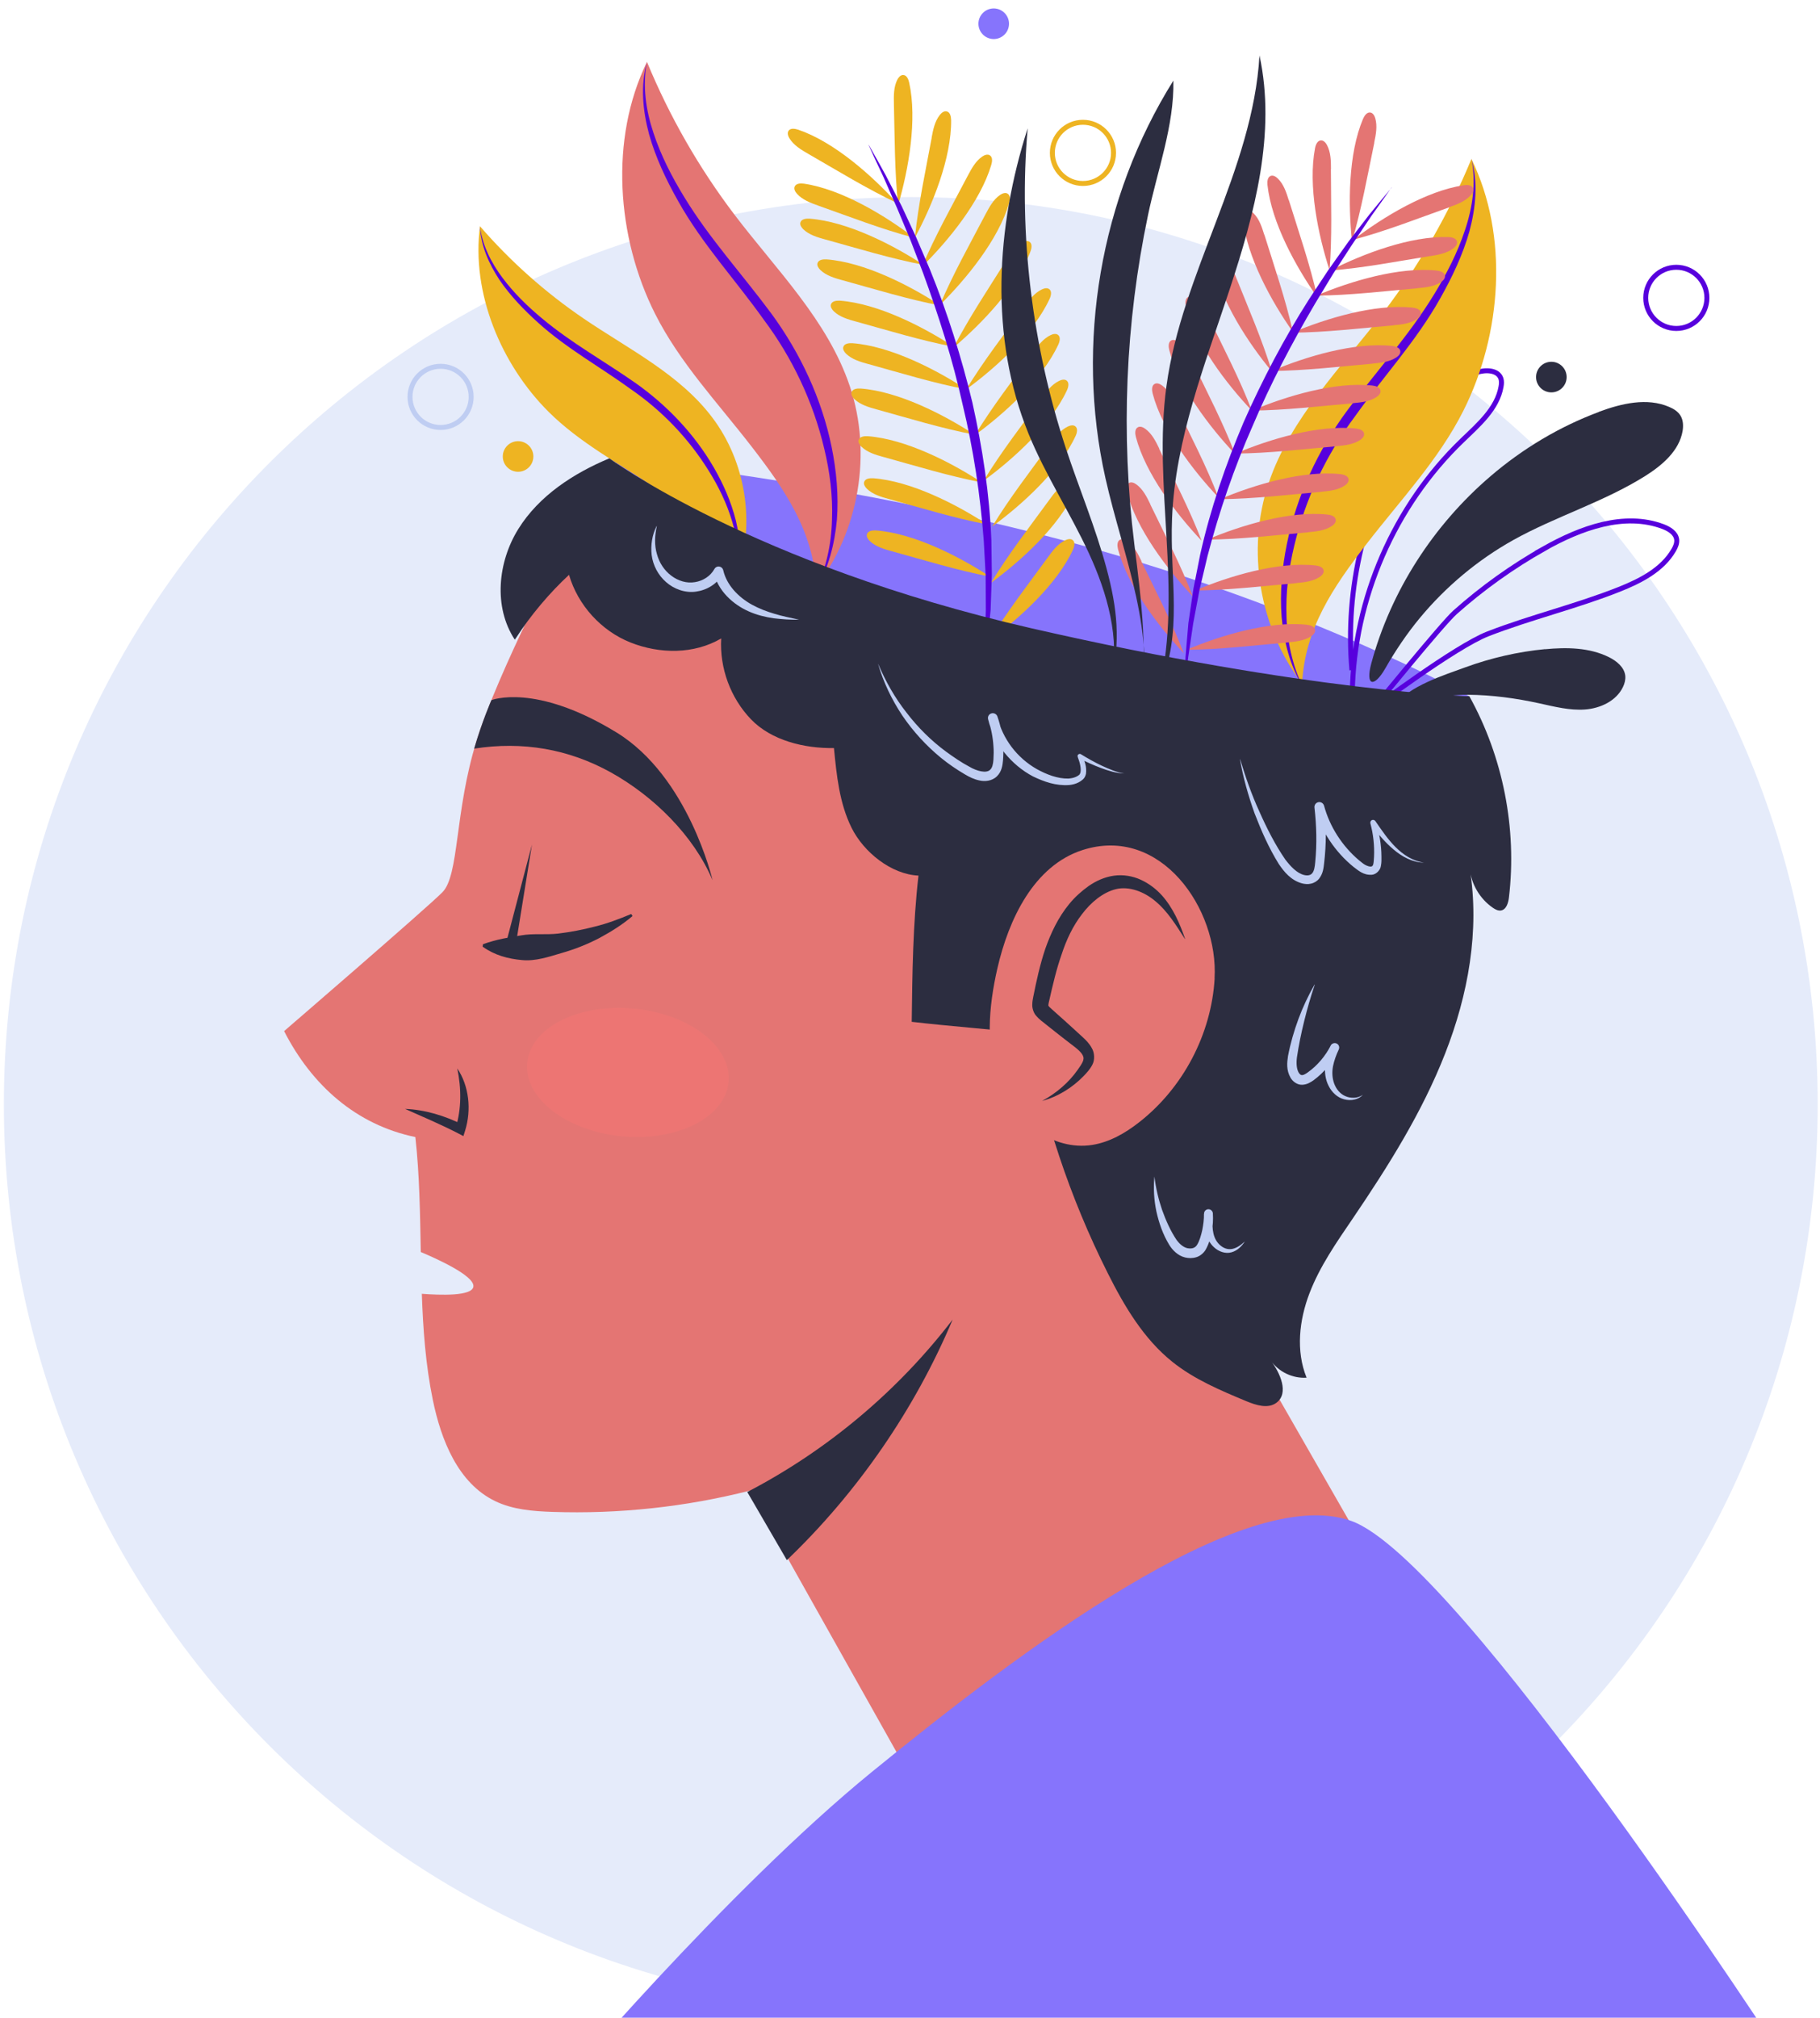 <svg width="194" height="215" viewBox="0 0 194 215" fill="none" xmlns="http://www.w3.org/2000/svg">
<path d="M97.084 214.34C150.473 214.34 193.754 171.059 193.754 117.67C193.754 64.281 150.473 21 97.084 21C43.694 21 0.414 64.281 0.414 117.67C0.414 171.059 43.694 214.34 97.084 214.34Z" fill="#E5EBFA"/>
<path d="M156.624 74.19C156.624 74.19 139.664 64.75 114.764 57.96C89.864 51.17 64.974 48.84 64.974 48.84C64.974 48.84 91.514 68.66 109.414 72.36C127.314 76.06 156.624 74.18 156.624 74.18V74.19Z" fill="#8674FC"/>
<path d="M144.104 71.41C143.344 62.69 145.494 53.75 150.134 46.33C151.914 43.48 154.234 40.73 157.424 39.68C158.364 39.37 159.694 39.41 159.994 40.36C160.074 40.63 160.054 40.91 160.004 41.19C159.594 43.56 157.584 45.27 155.854 46.94C148.624 53.9 144.314 63.8 144.144 73.83" stroke="#5700DD" stroke-width="0.53" stroke-miterlimit="10"/>
<path d="M170.434 43.88C172.844 42.99 175.564 42.34 177.924 43.36C178.394 43.56 178.854 43.84 179.124 44.28C179.424 44.76 179.444 45.37 179.354 45.93C178.994 48.03 177.194 49.57 175.384 50.71C170.964 53.49 165.854 55.01 161.294 57.55C157.504 59.67 154.114 62.51 151.344 65.85C149.954 67.53 148.744 69.33 147.664 71.22C146.474 73.3 145.514 73.13 146.174 70.68C148.264 62.95 152.814 55.93 158.884 50.74C162.304 47.81 166.224 45.46 170.444 43.89L170.434 43.88Z" fill="#2C2D40"/>
<path d="M164.584 58.46C168.454 56.28 173.104 54.55 177.264 56.11C177.924 56.36 178.644 56.8 178.724 57.5C178.764 57.89 178.604 58.27 178.404 58.61C177.184 60.72 174.854 61.9 172.594 62.8C168.014 64.62 163.194 65.76 158.604 67.54C155.134 68.89 146.434 75.44 146.434 75.44C146.434 75.44 153.764 66.43 155.094 65.25C158.004 62.66 161.194 60.38 164.594 58.46H164.584Z" stroke="#5700DD" stroke-width="0.53" stroke-miterlimit="10"/>
<path d="M164.684 69.18C166.994 68.96 169.414 68.99 171.494 70.02C172.324 70.43 173.144 71.1 173.244 72.01C173.284 72.42 173.174 72.84 172.994 73.21C172.284 74.69 170.594 75.48 168.954 75.6C167.324 75.72 165.704 75.3 164.104 74.95C161.594 74.4 159.034 74.05 156.464 74.03C153.804 74.02 151.384 74.78 148.834 75.1C149.984 73.17 154.114 71.87 156.184 71.11C158.924 70.11 161.784 69.45 164.684 69.17V69.18Z" fill="#2C2D40"/>
<path d="M138.794 72.85C134.224 66.89 132.834 58.61 135.224 51.49C137.564 44.51 143.024 39.12 147.484 33.26C151.294 28.25 154.444 22.75 156.844 16.94C160.844 25.13 160.084 35.61 155.994 43.75C153.364 48.99 149.254 53.31 145.674 57.95C142.084 62.59 139.094 66.99 138.794 72.85Z" fill="#EEB422"/>
<path d="M156.844 16.93C157.574 19.43 157.304 22.13 156.634 24.64C155.924 27.16 154.794 29.53 153.514 31.8C150.954 36.37 147.384 40.21 144.424 44.38C141.354 48.47 139.144 53.16 137.964 58.13C137.364 60.61 137.034 63.16 137.134 65.72C137.194 68.27 137.734 70.83 138.854 73.16C137.514 70.94 136.844 68.34 136.614 65.75C136.414 63.14 136.654 60.51 137.174 57.96C138.214 52.84 140.494 47.97 143.584 43.77C146.684 39.58 150.174 35.78 152.844 31.4C154.184 29.22 155.364 26.93 156.164 24.5C156.974 22.09 157.354 19.48 156.854 16.93H156.844Z" fill="#5700DD"/>
<path d="M87.014 62.51C91.584 56.55 92.974 48.27 90.584 41.15C88.244 34.17 82.784 28.78 78.324 22.92C74.514 17.91 71.364 12.41 68.964 6.6C64.964 14.79 65.724 25.27 69.814 33.41C72.444 38.65 76.554 42.97 80.134 47.61C83.724 52.25 86.714 56.65 87.014 62.51Z" fill="#E47573"/>
<path d="M68.964 6.59C68.464 9.14 68.844 11.75 69.654 14.16C70.454 16.59 71.634 18.88 72.974 21.06C75.644 25.44 79.134 29.24 82.234 33.43C85.314 37.63 87.594 42.5 88.644 47.62C89.164 50.18 89.404 52.81 89.204 55.41C88.964 58 88.294 60.6 86.964 62.82C88.084 60.49 88.624 57.93 88.684 55.38C88.784 52.83 88.454 50.27 87.854 47.79C86.674 42.81 84.464 38.13 81.394 34.04C78.434 29.87 74.864 26.03 72.304 21.46C71.024 19.2 69.894 16.82 69.184 14.3C68.514 11.79 68.244 9.09 68.974 6.59H68.964Z" fill="#5700DD"/>
<path d="M78.604 61.32C80.524 55.73 79.494 49.21 75.924 44.49C72.434 39.86 67.014 37.21 62.224 33.95C58.134 31.17 54.404 27.85 51.164 24.11C50.224 31.22 53.414 38.85 58.494 43.9C61.764 47.15 65.914 49.35 69.744 51.92C73.574 54.49 76.914 57.02 78.604 61.32Z" fill="#EEB422"/>
<path d="M51.154 24.11C51.414 26.14 52.354 27.99 53.554 29.59C54.754 31.2 56.204 32.62 57.754 33.91C60.844 36.51 64.394 38.47 67.754 40.82C71.104 43.19 74.024 46.25 76.084 49.81C77.114 51.59 77.944 53.49 78.444 55.49C78.914 57.48 79.064 59.59 78.624 61.58C78.874 59.56 78.644 57.52 78.054 55.6C77.484 53.67 76.604 51.85 75.534 50.15C73.414 46.73 70.594 43.79 67.284 41.5C64.034 39.13 60.414 37.15 57.364 34.39C55.844 33.02 54.404 31.53 53.244 29.83C52.124 28.12 51.244 26.18 51.164 24.13L51.154 24.11Z" fill="#5700DD"/>
<path d="M141.874 18.01C141.874 17.14 141.854 16.22 141.444 15.45C141.314 15.2 141.084 14.95 140.804 14.96C140.424 14.98 140.244 15.42 140.174 15.79C139.414 19.75 140.494 25.01 141.724 28.8C142.004 25.23 141.874 21.58 141.864 18L141.874 18.01Z" fill="#E47573"/>
<path d="M146.484 15.19C146.664 14.33 146.834 13.44 146.594 12.6C146.514 12.33 146.354 12.04 146.074 11.99C145.704 11.93 145.434 12.33 145.284 12.68C143.714 16.4 143.694 21.76 144.114 25.73C145.124 22.3 145.764 18.7 146.494 15.2L146.484 15.19Z" fill="#E47573"/>
<path d="M154.494 22.07C155.314 21.78 156.174 21.46 156.764 20.81C156.954 20.6 157.114 20.31 157.014 20.05C156.874 19.7 156.394 19.68 156.024 19.74C152.034 20.34 147.444 23.11 144.274 25.54C147.734 24.62 151.134 23.28 154.504 22.08L154.494 22.07Z" fill="#E47573"/>
<path d="M152.464 27.29C153.324 27.15 154.224 26.99 154.924 26.46C155.144 26.29 155.364 26.03 155.304 25.75C155.224 25.38 154.754 25.27 154.384 25.26C150.354 25.13 145.334 27.02 141.774 28.83C145.344 28.55 148.924 27.85 152.464 27.28V27.29Z" fill="#E47573"/>
<path d="M151.084 30.71C151.954 30.63 152.864 30.54 153.594 30.06C153.834 29.9 154.064 29.66 154.024 29.38C153.974 29.01 153.514 28.87 153.144 28.83C149.134 28.41 143.994 29.95 140.314 31.5C143.894 31.47 147.524 31.03 151.084 30.72V30.71Z" fill="#E47573"/>
<path d="M148.514 34.66C149.384 34.58 150.294 34.49 151.024 34.01C151.264 33.85 151.494 33.61 151.454 33.33C151.404 32.96 150.944 32.82 150.574 32.78C146.564 32.36 141.424 33.9 137.744 35.45C141.324 35.42 144.954 34.98 148.514 34.67V34.66Z" fill="#E47573"/>
<path d="M146.324 38.74C147.194 38.66 148.104 38.57 148.834 38.09C149.074 37.93 149.304 37.69 149.264 37.41C149.214 37.04 148.754 36.9 148.384 36.86C144.374 36.44 139.234 37.98 135.554 39.53C139.134 39.5 142.764 39.06 146.324 38.75V38.74Z" fill="#E47573"/>
<path d="M144.214 42.96C145.084 42.88 145.994 42.79 146.724 42.31C146.964 42.15 147.194 41.91 147.154 41.63C147.104 41.26 146.644 41.12 146.274 41.08C142.264 40.66 137.124 42.2 133.444 43.75C137.024 43.72 140.654 43.28 144.214 42.97V42.96Z" fill="#E47573"/>
<path d="M142.464 47.54C143.334 47.46 144.244 47.37 144.974 46.89C145.214 46.73 145.444 46.49 145.404 46.21C145.354 45.84 144.894 45.7 144.524 45.66C140.514 45.24 135.374 46.78 131.694 48.33C135.274 48.3 138.904 47.86 142.464 47.55V47.54Z" fill="#E47573"/>
<path d="M140.814 52.4C141.684 52.32 142.594 52.23 143.324 51.75C143.564 51.59 143.794 51.35 143.754 51.07C143.704 50.7 143.244 50.56 142.874 50.52C138.864 50.1 133.724 51.64 130.044 53.19C133.624 53.16 137.254 52.72 140.814 52.41V52.4Z" fill="#E47573"/>
<path d="M139.444 56.71C140.314 56.63 141.224 56.54 141.954 56.06C142.194 55.9 142.424 55.66 142.384 55.38C142.334 55.01 141.874 54.87 141.504 54.83C137.494 54.41 132.354 55.95 128.674 57.5C132.254 57.47 135.884 57.03 139.444 56.72V56.71Z" fill="#E47573"/>
<path d="M138.154 62.13C139.024 62.05 139.934 61.96 140.664 61.48C140.904 61.32 141.134 61.08 141.094 60.8C141.044 60.43 140.584 60.29 140.214 60.25C136.204 59.83 131.064 61.37 127.384 62.92C130.964 62.89 134.594 62.45 138.154 62.14V62.13Z" fill="#E47573"/>
<path d="M137.244 68.45C138.114 68.37 139.024 68.28 139.754 67.8C139.994 67.64 140.224 67.4 140.184 67.12C140.134 66.75 139.674 66.61 139.304 66.57C135.294 66.15 130.154 67.69 126.474 69.24C130.054 69.21 133.684 68.77 137.244 68.46V68.45Z" fill="#E47573"/>
<path d="M137.374 21.34C137.114 20.5 136.834 19.63 136.204 19.02C136.004 18.82 135.714 18.65 135.454 18.74C135.104 18.87 135.064 19.35 135.104 19.72C135.544 23.73 138.124 28.43 140.424 31.69C139.644 28.2 138.444 24.75 137.384 21.33L137.374 21.34Z" fill="#E47573"/>
<path d="M134.764 25.02C134.504 24.18 134.224 23.31 133.594 22.7C133.394 22.5 133.104 22.33 132.844 22.42C132.494 22.55 132.454 23.03 132.494 23.4C132.934 27.41 135.514 32.11 137.814 35.37C137.034 31.88 135.834 28.43 134.774 25.01L134.764 25.02Z" fill="#E47573"/>
<path d="M131.734 29.5C131.414 28.69 131.054 27.84 130.394 27.28C130.174 27.1 129.874 26.95 129.624 27.06C129.284 27.21 129.274 27.7 129.344 28.07C130.094 32.03 133.034 36.52 135.574 39.59C134.524 36.17 133.064 32.82 131.734 29.5Z" fill="#E47573"/>
<path d="M128.914 33.94C128.534 33.15 128.124 32.33 127.424 31.82C127.194 31.65 126.884 31.52 126.634 31.66C126.304 31.84 126.334 32.32 126.424 32.68C127.444 36.58 130.694 40.86 133.434 43.75C132.154 40.41 130.464 37.17 128.904 33.95L128.914 33.94Z" fill="#E47573"/>
<path d="M127.134 38.56C126.754 37.77 126.344 36.95 125.634 36.44C125.404 36.27 125.094 36.14 124.844 36.28C124.514 36.46 124.544 36.94 124.634 37.3C125.654 41.2 128.904 45.48 131.644 48.37C130.364 45.03 128.674 41.79 127.114 38.57L127.134 38.56Z" fill="#E47573"/>
<path d="M125.354 43.19C124.974 42.4 124.564 41.58 123.864 41.07C123.634 40.9 123.324 40.77 123.074 40.91C122.744 41.09 122.774 41.57 122.864 41.93C123.884 45.83 127.134 50.11 129.874 53C128.594 49.66 126.904 46.42 125.344 43.2L125.354 43.19Z" fill="#E47573"/>
<path d="M123.574 47.81C123.194 47.02 122.784 46.2 122.074 45.69C121.844 45.52 121.534 45.39 121.284 45.53C120.954 45.71 120.984 46.19 121.074 46.55C122.094 50.45 125.344 54.73 128.084 57.62C126.804 54.28 125.114 51.04 123.554 47.82L123.574 47.81Z" fill="#E47573"/>
<path d="M121.674 59.79C121.294 59 120.884 58.18 120.174 57.67C119.944 57.5 119.634 57.37 119.384 57.51C119.054 57.69 119.084 58.17 119.174 58.53C120.194 62.43 123.444 66.71 126.184 69.6C124.904 66.26 123.214 63.02 121.654 59.8L121.674 59.79Z" fill="#E47573"/>
<path d="M122.624 53.74C122.244 52.95 121.834 52.13 121.134 51.62C120.904 51.45 120.594 51.32 120.344 51.46C120.014 51.64 120.044 52.12 120.134 52.48C121.154 56.38 124.404 60.66 127.144 63.55C125.864 60.21 124.174 56.97 122.614 53.75L122.624 53.74Z" fill="#E47573"/>
<path d="M148.334 19.97C147.634 20.98 146.914 21.99 146.194 22.99L144.134 26.05L142.124 29.14L140.214 32.29C137.724 36.52 135.434 40.87 133.524 45.38C131.544 49.86 129.954 54.51 128.714 59.25L127.864 62.83L127.184 66.45L126.644 70.1L126.274 73.78C126.294 72.55 126.324 71.31 126.364 70.08L126.674 66.39L127.214 62.72L127.934 59.08C129.014 54.25 130.634 49.54 132.564 44.98C134.574 40.45 136.874 36.06 139.534 31.89L141.574 28.8L143.714 25.78L145.974 22.85C146.754 21.89 147.544 20.94 148.334 20V19.97Z" fill="#5700DD"/>
<path d="M99.304 14.67C99.464 13.81 99.644 12.91 100.194 12.23C100.374 12.01 100.634 11.8 100.914 11.87C101.284 11.95 101.374 12.43 101.384 12.8C101.424 16.83 99.414 21.81 97.524 25.32C97.884 21.76 98.664 18.19 99.314 14.67H99.304Z" fill="#EEB422"/>
<path d="M95.284 11.07C95.264 10.2 95.254 9.28 95.644 8.5C95.774 8.25 95.984 7.99 96.264 7.99C96.644 7.99 96.834 8.44 96.914 8.81C97.784 12.75 96.854 18.03 95.734 21.86C95.354 18.3 95.374 14.65 95.284 11.07Z" fill="#EEB422"/>
<path d="M86.164 16.4C85.404 15.96 84.624 15.5 84.154 14.75C84.004 14.51 83.894 14.19 84.044 13.95C84.244 13.63 84.724 13.7 85.084 13.82C88.904 15.12 92.924 18.68 95.604 21.63C92.374 20.1 89.264 18.18 86.164 16.4Z" fill="#EEB422"/>
<path d="M87.224 21.91C86.404 21.62 85.544 21.3 84.954 20.65C84.764 20.44 84.604 20.15 84.704 19.89C84.844 19.54 85.324 19.52 85.694 19.57C89.684 20.16 94.284 22.92 97.454 25.34C93.994 24.43 90.594 23.1 87.214 21.91H87.224Z" fill="#EEB422"/>
<path d="M87.974 25.52C87.134 25.29 86.254 25.03 85.624 24.43C85.424 24.23 85.234 23.95 85.324 23.69C85.444 23.33 85.914 23.28 86.294 23.3C90.314 23.61 95.104 26.04 98.434 28.22C94.924 27.55 91.424 26.47 87.984 25.52H87.974Z" fill="#EEB422"/>
<path d="M89.794 29.86C88.954 29.63 88.074 29.37 87.444 28.77C87.244 28.57 87.054 28.29 87.144 28.03C87.264 27.67 87.734 27.62 88.114 27.64C92.134 27.95 96.924 30.38 100.254 32.56C96.744 31.89 93.244 30.81 89.804 29.86H89.794Z" fill="#EEB422"/>
<path d="M91.224 34.26C90.384 34.03 89.504 33.77 88.874 33.17C88.674 32.97 88.484 32.69 88.574 32.43C88.694 32.07 89.164 32.02 89.544 32.04C93.564 32.35 98.354 34.78 101.684 36.96C98.174 36.29 94.674 35.21 91.234 34.26H91.224Z" fill="#EEB422"/>
<path d="M92.544 38.79C91.704 38.56 90.824 38.3 90.194 37.7C89.994 37.5 89.804 37.22 89.894 36.96C90.014 36.6 90.484 36.55 90.864 36.57C94.884 36.88 99.674 39.31 103.004 41.49C99.494 40.82 95.994 39.74 92.554 38.79H92.544Z" fill="#EEB422"/>
<path d="M93.434 43.62C92.594 43.39 91.714 43.13 91.074 42.53C90.874 42.33 90.684 42.05 90.774 41.79C90.894 41.43 91.364 41.38 91.744 41.4C95.764 41.71 100.554 44.14 103.884 46.32C100.374 45.65 96.874 44.57 93.434 43.62Z" fill="#EEB422"/>
<path d="M94.184 48.7C93.344 48.47 92.464 48.21 91.834 47.61C91.634 47.41 91.444 47.13 91.534 46.87C91.654 46.51 92.124 46.46 92.504 46.48C96.524 46.79 101.314 49.22 104.644 51.4C101.134 50.73 97.634 49.65 94.194 48.7H94.184Z" fill="#EEB422"/>
<path d="M94.764 53.18C93.924 52.95 93.044 52.69 92.414 52.09C92.214 51.89 92.023 51.61 92.114 51.35C92.234 50.99 92.704 50.94 93.084 50.96C97.103 51.27 101.894 53.7 105.224 55.88C101.714 55.21 98.214 54.13 94.774 53.18H94.764Z" fill="#EEB422"/>
<path d="M95.064 58.74C94.224 58.51 93.344 58.25 92.714 57.65C92.514 57.45 92.324 57.17 92.414 56.91C92.534 56.55 93.004 56.5 93.384 56.52C97.404 56.83 102.194 59.26 105.524 61.44C102.014 60.77 98.514 59.69 95.074 58.74H95.064Z" fill="#EEB422"/>
<path d="M94.834 65.13C93.994 64.9 93.114 64.64 92.484 64.04C92.284 63.84 92.094 63.56 92.184 63.3C92.304 62.94 92.774 62.89 93.154 62.91C97.174 63.22 101.964 65.65 105.294 67.83C101.784 67.16 98.284 66.08 94.844 65.13H94.834Z" fill="#EEB422"/>
<path d="M103.144 18.75C103.554 17.98 103.984 17.17 104.704 16.68C104.934 16.52 105.254 16.4 105.494 16.54C105.824 16.73 105.774 17.21 105.664 17.57C104.514 21.44 101.134 25.6 98.294 28.4C99.684 25.11 101.484 21.92 103.144 18.75Z" fill="#EEB422"/>
<path d="M105.044 22.84C105.454 22.07 105.884 21.26 106.604 20.77C106.834 20.61 107.154 20.49 107.394 20.63C107.724 20.82 107.674 21.3 107.564 21.66C106.414 25.53 103.034 29.69 100.194 32.49C101.584 29.2 103.384 26.01 105.044 22.84Z" fill="#EEB422"/>
<path d="M107.224 27.79C107.684 27.05 108.184 26.28 108.944 25.85C109.194 25.71 109.514 25.61 109.744 25.77C110.054 25.98 109.974 26.46 109.834 26.81C108.384 30.57 104.684 34.46 101.644 37.03C103.294 33.85 105.324 30.82 107.224 27.79Z" fill="#EEB422"/>
<path d="M109.204 32.66C109.714 31.95 110.264 31.22 111.054 30.84C111.304 30.72 111.634 30.64 111.854 30.82C112.144 31.05 112.034 31.52 111.874 31.86C110.174 35.52 106.214 39.14 102.994 41.49C104.854 38.44 107.094 35.55 109.204 32.66Z" fill="#EEB422"/>
<path d="M110.134 37.53C110.644 36.82 111.194 36.09 111.984 35.71C112.234 35.59 112.564 35.51 112.784 35.69C113.074 35.92 112.964 36.39 112.804 36.73C111.104 40.39 107.144 44.01 103.924 46.36C105.784 43.31 108.024 40.42 110.134 37.53Z" fill="#EEB422"/>
<path d="M111.054 42.4C111.564 41.69 112.114 40.96 112.904 40.58C113.154 40.46 113.484 40.38 113.704 40.56C113.994 40.79 113.884 41.26 113.724 41.6C112.024 45.26 108.064 48.88 104.844 51.23C106.704 48.18 108.944 45.29 111.054 42.4Z" fill="#EEB422"/>
<path d="M111.974 47.27C112.484 46.56 113.034 45.83 113.824 45.45C114.074 45.33 114.404 45.25 114.624 45.43C114.914 45.66 114.804 46.13 114.644 46.47C112.944 50.13 108.984 53.75 105.764 56.1C107.624 53.05 109.864 50.16 111.974 47.27Z" fill="#EEB422"/>
<path d="M111.694 59.39C112.204 58.68 112.754 57.95 113.544 57.57C113.794 57.45 114.124 57.37 114.344 57.55C114.634 57.78 114.524 58.25 114.364 58.59C112.664 62.25 108.704 65.87 105.484 68.22C107.344 65.17 109.584 62.28 111.694 59.39Z" fill="#EEB422"/>
<path d="M111.844 53.27C112.354 52.56 112.904 51.83 113.694 51.45C113.944 51.33 114.274 51.25 114.494 51.43C114.784 51.66 114.674 52.13 114.514 52.47C112.814 56.13 108.854 59.75 105.634 62.1C107.494 59.05 109.734 56.16 111.844 53.27Z" fill="#EEB422"/>
<path d="M92.604 15.45C93.214 16.52 93.824 17.59 94.414 18.68L96.114 21.97L97.674 25.33L99.134 28.74C100.994 33.32 102.484 38.06 103.644 42.87C104.724 47.7 105.474 52.62 105.674 57.57L105.724 61.28L105.594 64.99L105.234 68.68C105.054 69.9 104.864 71.12 104.664 72.34L104.964 68.66L105.084 64.98L105.064 61.3L104.864 57.63C104.494 52.74 103.764 47.88 102.614 43.12C101.554 38.34 100.064 33.65 98.374 29.04L97.054 25.6L95.634 22.2L94.154 18.82C93.624 17.71 93.104 16.59 92.594 15.47L92.604 15.45Z" fill="#5700DD"/>
<path d="M118.444 72.69C119.414 68.05 118.044 63.22 116.054 58.92C114.064 54.62 111.434 50.62 109.644 46.24C105.454 35.98 106.154 24.22 109.544 13.67C108.544 25.01 110.054 36.95 113.614 47.77C115.024 52.04 116.774 56.2 117.944 60.55C119.114 64.89 119.444 68.31 118.444 72.69Z" fill="#2C2D40"/>
<path d="M121.333 76.18C123.523 67.87 119.713 59.34 117.833 50.95C114.613 36.61 117.283 21.04 125.073 8.59C125.183 13.34 123.343 18.26 122.373 22.91C119.953 34.42 119.463 46.32 120.913 57.99C121.633 63.76 122.533 70.49 121.333 76.18Z" fill="#2C2D40"/>
<path d="M123.573 73.35C126.073 62.88 122.883 51.83 124.333 41.16C125.983 29.02 133.543 18.14 134.253 5.91C136.043 14.16 133.733 22.76 131.093 30.77C128.453 38.79 125.273 46.8 124.933 55.24C124.673 61.83 126.153 67.28 123.563 73.35H123.573Z" fill="#2C2D40"/>
<path d="M181.944 31.74C181.944 33.54 180.484 35 178.684 35C176.884 35 175.424 33.54 175.424 31.74C175.424 29.94 176.884 28.48 178.684 28.48C180.484 28.48 181.944 29.94 181.944 31.74Z" stroke="#5700DD" stroke-width="0.53" stroke-miterlimit="10"/>
<path d="M118.694 16.29C118.694 18.09 117.234 19.55 115.434 19.55C113.634 19.55 112.174 18.09 112.174 16.29C112.174 14.49 113.634 13.03 115.434 13.03C117.234 13.03 118.694 14.49 118.694 16.29Z" stroke="#EEB422" stroke-width="0.53" stroke-miterlimit="10"/>
<path d="M46.964 45.55C48.764 45.55 50.224 44.09 50.224 42.29C50.224 40.49 48.764 39.03 46.964 39.03C45.163 39.03 43.704 40.49 43.704 42.29C43.704 44.09 45.163 45.55 46.964 45.55Z" stroke="#BFCDF2" stroke-width="0.53" stroke-miterlimit="10"/>
<path d="M166.994 40.18C166.994 41.08 166.264 41.81 165.364 41.81C164.464 41.81 163.734 41.08 163.734 40.18C163.734 39.28 164.464 38.55 165.364 38.55C166.264 38.55 166.994 39.28 166.994 40.18Z" fill="#2C2D40"/>
<path d="M107.554 2.53C107.554 3.43 106.824 4.16 105.924 4.16C105.024 4.16 104.294 3.43 104.294 2.53C104.294 1.63 105.024 0.9 105.924 0.9C106.824 0.9 107.554 1.63 107.554 2.53Z" fill="#8674FC"/>
<path d="M56.853 48.64C56.853 49.54 56.123 50.27 55.224 50.27C54.324 50.27 53.593 49.54 53.593 48.64C53.593 47.74 54.324 47.01 55.224 47.01C56.123 47.01 56.853 47.74 56.853 48.64Z" fill="#EEB422"/>
<path d="M127.854 134.26L86.594 66.79L60.124 58.23C60.124 58.23 53.114 71.46 50.784 78.99C48.444 86.52 48.964 93.26 47.154 95.08C45.334 96.9 30.284 109.87 30.284 109.87C33.224 115.62 37.944 119.85 44.274 121.16C44.724 125.2 44.774 129.31 44.854 133.41C46.614 134.15 50.464 135.9 50.464 137.03C50.464 138.16 46.814 138 44.964 137.86C45.094 141.67 45.374 145.46 46.134 149.16C47.014 153.45 48.824 158.04 52.774 159.95C54.654 160.86 56.794 161.03 58.884 161.1C65.954 161.34 73.054 160.58 79.914 158.84L102.354 198.78L147.064 167.74L127.864 134.27L127.854 134.26Z" fill="#E47573"/>
<path d="M156.624 74.19C160.214 80.66 161.714 88.28 160.844 95.63C160.774 96.21 160.564 96.93 159.984 97.02C159.684 97.06 159.394 96.91 159.144 96.74C157.754 95.79 156.814 94.21 156.664 92.53C157.744 99.17 156.494 106.02 154.034 112.28C151.584 118.54 147.974 124.27 144.194 129.84C142.464 132.38 140.684 134.93 139.584 137.8C138.484 140.67 138.114 143.95 139.274 146.8C137.794 146.9 136.284 146.18 135.444 144.96C136.474 146.31 137.414 148.45 136.064 149.47C135.164 150.14 133.904 149.74 132.864 149.31C130.104 148.16 127.294 146.98 124.964 145.11C121.904 142.66 119.844 139.18 118.084 135.67C114.034 127.62 111.164 118.99 109.574 110.13C105.594 109.66 101.164 109.35 97.184 108.88C97.244 103.72 97.314 98.42 97.904 93.3C94.994 93.17 92.054 90.8 90.764 88.19C89.474 85.58 89.174 82.61 88.894 79.71C85.744 79.76 82.224 78.91 80.044 76.64C77.864 74.37 76.694 71.17 76.874 68.03C73.974 69.73 70.324 69.7 67.204 68.46C64.084 67.22 61.594 64.48 60.654 61.25C58.584 63.17 56.554 65.57 55.024 67.95C54.924 68.1 54.974 68 54.874 68.16C52.584 64.69 53.054 59.89 55.254 56.36C57.454 52.83 61.114 50.44 64.954 48.84C64.954 48.84 80.194 60.13 109.954 66.95C139.714 73.76 156.604 74.19 156.604 74.19H156.624Z" fill="#2C2D40"/>
<path d="M129.474 104.25C129.124 110.2 126.104 115.94 121.404 119.6C119.934 120.75 118.264 121.71 116.414 122C112.254 122.65 108.194 119.53 106.594 115.64C104.994 111.75 105.374 107.33 106.304 103.23C107.514 97.93 110.214 92.25 115.384 90.58C123.724 87.89 129.904 96.88 129.464 104.25H129.474Z" fill="#E47573"/>
<g style="mix-blend-mode:multiply">
<path d="M111.074 117.3C112.854 116.59 114.434 115.38 115.564 113.83C115.794 113.52 116.014 113.18 116.044 112.79C116.104 112.06 115.484 111.46 114.924 110.99C113.784 110.03 112.644 109.07 111.514 108.11C111.284 107.92 111.054 107.71 110.944 107.44C110.834 107.13 110.894 106.79 110.964 106.47C111.824 102.39 112.884 97.99 116.124 95.36C116.994 94.65 118.034 94.09 119.154 93.98C120.814 93.81 122.454 94.65 123.624 95.84C124.794 97.03 125.574 98.54 126.304 100.04C126.304 100.04 127.884 108.48 122.394 114.1C116.904 119.72 111.074 117.29 111.074 117.29V117.3Z" fill="#E47573"/>
</g>
<path d="M126.304 100.05C125.374 98.6 124.454 97.11 123.194 96.06C121.974 95.01 120.364 94.41 118.964 94.74C117.564 95.08 116.274 96.16 115.334 97.41C114.364 98.66 113.664 100.15 113.154 101.72C112.604 103.28 112.224 104.93 111.844 106.6C111.794 106.81 111.754 106.97 111.754 107.06C111.754 107.16 111.734 107.12 111.764 107.18C111.814 107.29 112.244 107.64 112.544 107.92C113.194 108.49 113.824 109.07 114.464 109.65L115.424 110.53C115.754 110.84 116.114 111.18 116.384 111.69C116.674 112.17 116.714 112.94 116.444 113.44C116.184 113.95 115.884 114.25 115.574 114.59C114.334 115.89 112.764 116.86 111.084 117.31C112.604 116.48 113.914 115.36 114.864 114.01C115.094 113.68 115.354 113.32 115.454 113.03C115.544 112.74 115.494 112.56 115.324 112.3C114.984 111.81 114.194 111.3 113.534 110.77C112.854 110.24 112.174 109.71 111.504 109.17C111.164 108.87 110.864 108.74 110.384 108.16C110.154 107.87 110.014 107.39 110.034 107.06C110.034 106.72 110.094 106.45 110.134 106.24C110.474 104.54 110.844 102.82 111.414 101.12C112.004 99.44 112.794 97.75 113.984 96.31C114.574 95.59 115.274 94.96 116.044 94.41C116.824 93.87 117.734 93.45 118.734 93.31C119.734 93.17 120.754 93.35 121.614 93.75C122.484 94.15 123.234 94.73 123.844 95.4C125.064 96.77 125.754 98.41 126.324 100.04L126.304 100.05Z" fill="#2C2D40"/>
<g style="mix-blend-mode:overlay">
<path d="M132.194 80.91C132.764 82.81 133.414 84.67 134.234 86.46C135.024 88.24 135.934 90.04 137.014 91.6C137.574 92.33 138.254 93.06 139.024 93.24C139.414 93.33 139.724 93.26 139.894 93.02C140.084 92.79 140.154 92.34 140.194 91.86C140.384 89.93 140.334 87.98 140.114 86.05C140.084 85.76 140.284 85.5 140.574 85.47C140.834 85.44 141.064 85.61 141.134 85.85C141.744 88.1 143.074 90.16 144.864 91.67C145.094 91.85 145.314 92.05 145.524 92.16C145.744 92.28 145.984 92.35 146.124 92.34C146.254 92.32 146.324 92.29 146.384 92.08C146.434 91.88 146.444 91.54 146.464 91.26C146.514 90.08 146.384 88.89 146.074 87.74C146.034 87.57 146.124 87.41 146.284 87.37C146.404 87.34 146.534 87.39 146.604 87.49C147.274 88.46 147.934 89.44 148.754 90.26C149.574 91.08 150.594 91.75 151.784 91.92C150.574 91.9 149.444 91.29 148.534 90.51C147.604 89.73 146.834 88.79 146.124 87.83L146.654 87.57C147.034 88.76 147.244 90.01 147.254 91.27C147.254 91.59 147.274 91.87 147.194 92.27C147.154 92.66 146.734 93.17 146.244 93.21C145.324 93.28 144.764 92.73 144.284 92.38C142.314 90.78 140.844 88.58 140.134 86.14L141.144 85.94C141.394 87.94 141.374 89.97 141.144 91.97C141.084 92.46 141.044 93.06 140.614 93.62C140.404 93.89 140.074 94.09 139.734 94.16C139.394 94.24 139.074 94.2 138.784 94.13C137.604 93.8 136.884 92.91 136.314 92.07C135.234 90.33 134.444 88.52 133.724 86.65C133.054 84.77 132.504 82.85 132.174 80.9L132.194 80.91Z" fill="#BFCDF2"/>
<path d="M140.144 104.92C139.714 106.2 139.344 107.48 139.024 108.78C138.704 110.07 138.434 111.38 138.244 112.67C138.164 113.29 138.204 113.9 138.434 114.3C138.564 114.5 138.684 114.57 138.804 114.56C138.934 114.56 139.174 114.44 139.414 114.26C140.434 113.53 141.264 112.54 141.844 111.42V111.4C141.974 111.17 142.264 111.08 142.494 111.2C142.724 111.32 142.814 111.6 142.704 111.83C142.424 112.42 142.204 113.03 142.084 113.64C141.974 114.26 142.004 114.88 142.214 115.46C142.424 116.03 142.824 116.55 143.404 116.8C143.974 117.05 144.704 117.06 145.274 116.66C144.804 117.18 143.984 117.33 143.284 117.14C142.554 116.96 141.954 116.38 141.624 115.71C141.274 115.04 141.184 114.26 141.254 113.52C141.324 112.78 141.554 112.08 141.824 111.43L142.684 111.83C142.104 113.13 141.164 114.26 140.014 115.11C139.714 115.31 139.344 115.57 138.804 115.59C138.234 115.61 137.754 115.19 137.554 114.82C137.104 114.03 137.184 113.22 137.294 112.52C137.554 111.16 137.934 109.86 138.404 108.58C138.874 107.31 139.454 106.08 140.124 104.91L140.144 104.92Z" fill="#BFCDF2"/>
<path d="M123.054 125.37C123.204 126.6 123.484 127.79 123.874 128.93C124.274 130.05 124.784 131.19 125.414 132.12C125.744 132.57 126.134 132.9 126.564 133C127.034 133.09 127.404 132.99 127.614 132.62C127.854 132.24 128.034 131.61 128.154 131.07C128.264 130.51 128.344 129.93 128.334 129.35H129.274C129.214 130.51 129.154 131.67 129.854 132.48C130.194 132.87 130.674 133.15 131.204 133.1C131.744 133.05 132.254 132.69 132.684 132.29C132.364 132.79 131.914 133.26 131.274 133.44C130.624 133.63 129.894 133.36 129.414 132.91C128.904 132.46 128.614 131.8 128.484 131.18C128.344 130.54 128.344 129.92 128.344 129.32C128.344 129.06 128.554 128.85 128.814 128.85C129.064 128.85 129.264 129.05 129.284 129.29V129.31C129.324 129.96 129.284 130.62 129.164 131.26C129.014 131.91 128.894 132.5 128.504 133.18C128.304 133.51 127.934 133.84 127.524 133.96C127.114 134.09 126.704 134.08 126.324 133.99C125.544 133.8 124.984 133.21 124.634 132.65C123.944 131.51 123.544 130.33 123.264 129.09C123.004 127.86 122.934 126.59 123.054 125.36V125.37Z" fill="#BFCDF2"/>
<path d="M93.614 70.76C94.404 72.62 95.394 74.37 96.634 75.94C97.844 77.52 99.264 78.93 100.854 80.1C101.654 80.68 102.464 81.24 103.334 81.7C104.124 82.17 105.164 82.44 105.554 82.01C105.764 81.82 105.864 81.42 105.894 80.94C105.924 80.46 105.934 79.98 105.894 79.5C105.834 78.54 105.644 77.59 105.334 76.69L106.324 76.4C106.584 77.55 107.114 78.64 107.834 79.6C108.554 80.55 109.474 81.36 110.514 81.95C111.544 82.52 112.744 82.99 113.884 82.96C114.164 82.94 114.434 82.89 114.684 82.78C114.804 82.73 114.924 82.65 115.014 82.58C115.084 82.53 115.124 82.44 115.164 82.34C115.274 81.87 115.094 81.22 114.884 80.68V80.65C114.824 80.53 114.884 80.39 115.014 80.35C115.084 80.32 115.164 80.33 115.224 80.37C115.934 80.81 116.684 81.23 117.444 81.59C118.214 81.94 118.994 82.29 119.834 82.42C118.974 82.39 118.144 82.13 117.344 81.83C116.534 81.53 115.764 81.17 114.984 80.78L115.324 80.47C115.604 81.07 115.864 81.69 115.754 82.47C115.704 82.66 115.624 82.88 115.444 83.04C115.294 83.18 115.154 83.27 114.984 83.36C114.664 83.53 114.304 83.62 113.954 83.65C112.554 83.75 111.294 83.3 110.104 82.73C108.934 82.11 107.904 81.24 107.064 80.2C106.234 79.16 105.634 77.93 105.324 76.63C105.254 76.35 105.424 76.07 105.704 76.01C105.964 75.95 106.224 76.09 106.314 76.34C106.664 77.34 106.884 78.39 106.934 79.44C106.964 79.97 106.954 80.5 106.914 81.02C106.864 81.53 106.794 82.21 106.254 82.73C105.714 83.25 104.934 83.29 104.394 83.16C103.824 83.04 103.314 82.79 102.864 82.52C101.974 82 101.124 81.42 100.324 80.77C98.734 79.47 97.334 77.94 96.184 76.25C95.054 74.55 94.164 72.7 93.604 70.76H93.614Z" fill="#BFCDF2"/>
<path d="M70.014 56.07C69.784 57.07 69.744 58.1 70.024 59.04C70.274 59.98 70.824 60.8 71.564 61.35C72.304 61.91 73.214 62.18 74.074 62.03C74.944 61.9 75.744 61.37 76.144 60.64C76.284 60.38 76.594 60.29 76.844 60.43C76.974 60.5 77.064 60.63 77.094 60.77C77.454 62.33 78.694 63.63 80.164 64.44C80.914 64.85 81.724 65.16 82.574 65.41C83.414 65.67 84.294 65.83 85.164 66.03C84.264 66.05 83.374 65.99 82.464 65.88C81.564 65.75 80.664 65.53 79.814 65.15C78.954 64.77 78.154 64.23 77.494 63.54C76.824 62.85 76.314 61.98 76.074 61.01L77.044 61.13C76.474 62.23 75.344 62.88 74.194 63.04C73.024 63.21 71.824 62.76 70.994 62.02C70.144 61.28 69.604 60.23 69.464 59.15C69.344 58.08 69.514 57 69.984 56.07H70.014Z" fill="#BFCDF2"/>
</g>
<path d="M67.424 97.61C66.354 98.52 65.154 99.27 63.894 99.95C62.634 100.61 61.294 101.14 59.904 101.54C58.524 101.94 57.094 102.45 55.624 102.3C54.174 102.17 52.714 101.79 51.444 100.87L51.484 100.61C52.944 100.09 54.244 99.88 55.554 99.67C56.844 99.44 58.164 99.63 59.484 99.48C60.794 99.32 62.114 99.07 63.414 98.73C64.724 98.41 66.004 97.93 67.284 97.39L67.424 97.61Z" fill="#2C2D40"/>
<path d="M53.944 100.49L56.704 89.99L54.974 100.7L53.944 100.49Z" fill="#2C2D40"/>
<path d="M52.374 74.62C52.374 74.62 51.384 76.87 50.544 79.77C55.674 78.97 60.584 79.79 65.124 82.31C69.664 84.84 73.924 89.01 75.954 93.79C75.954 93.79 73.394 82.74 65.704 78.04C57.004 72.72 52.374 74.61 52.374 74.61V74.62Z" fill="#2C2D40"/>
<path d="M79.654 158.98C88.174 154.55 95.704 148.23 101.544 140.61C97.514 150.18 91.384 159.06 83.874 166.24" fill="#2C2D40"/>
<path d="M190.294 219.69C190.294 219.69 155.594 166.16 144.024 162.06C132.454 157.96 108.604 176.04 92.934 188.81C77.274 201.58 58.954 223.3 58.954 223.3L190.294 219.69Z" fill="#8674FC"/>
<g style="mix-blend-mode:multiply" opacity="0.32">
<path d="M77.664 115.3C77.304 119.06 72.204 121.65 66.274 121.08C60.344 120.51 55.834 117 56.194 113.25C56.554 109.49 61.654 106.9 67.584 107.47C73.514 108.04 78.024 111.54 77.664 115.3Z" fill="#FF7673"/>
</g>
<path d="M43.164 118.16C45.314 118.24 47.404 118.89 49.324 119.84L48.584 120.16C49.184 118.16 49.194 116.04 48.744 113.85C50.004 115.72 50.264 118.25 49.584 120.46L49.394 121.06L48.844 120.77C47.004 119.82 45.114 119.02 43.154 118.15L43.164 118.16Z" fill="#2C2D40"/>
</svg>
